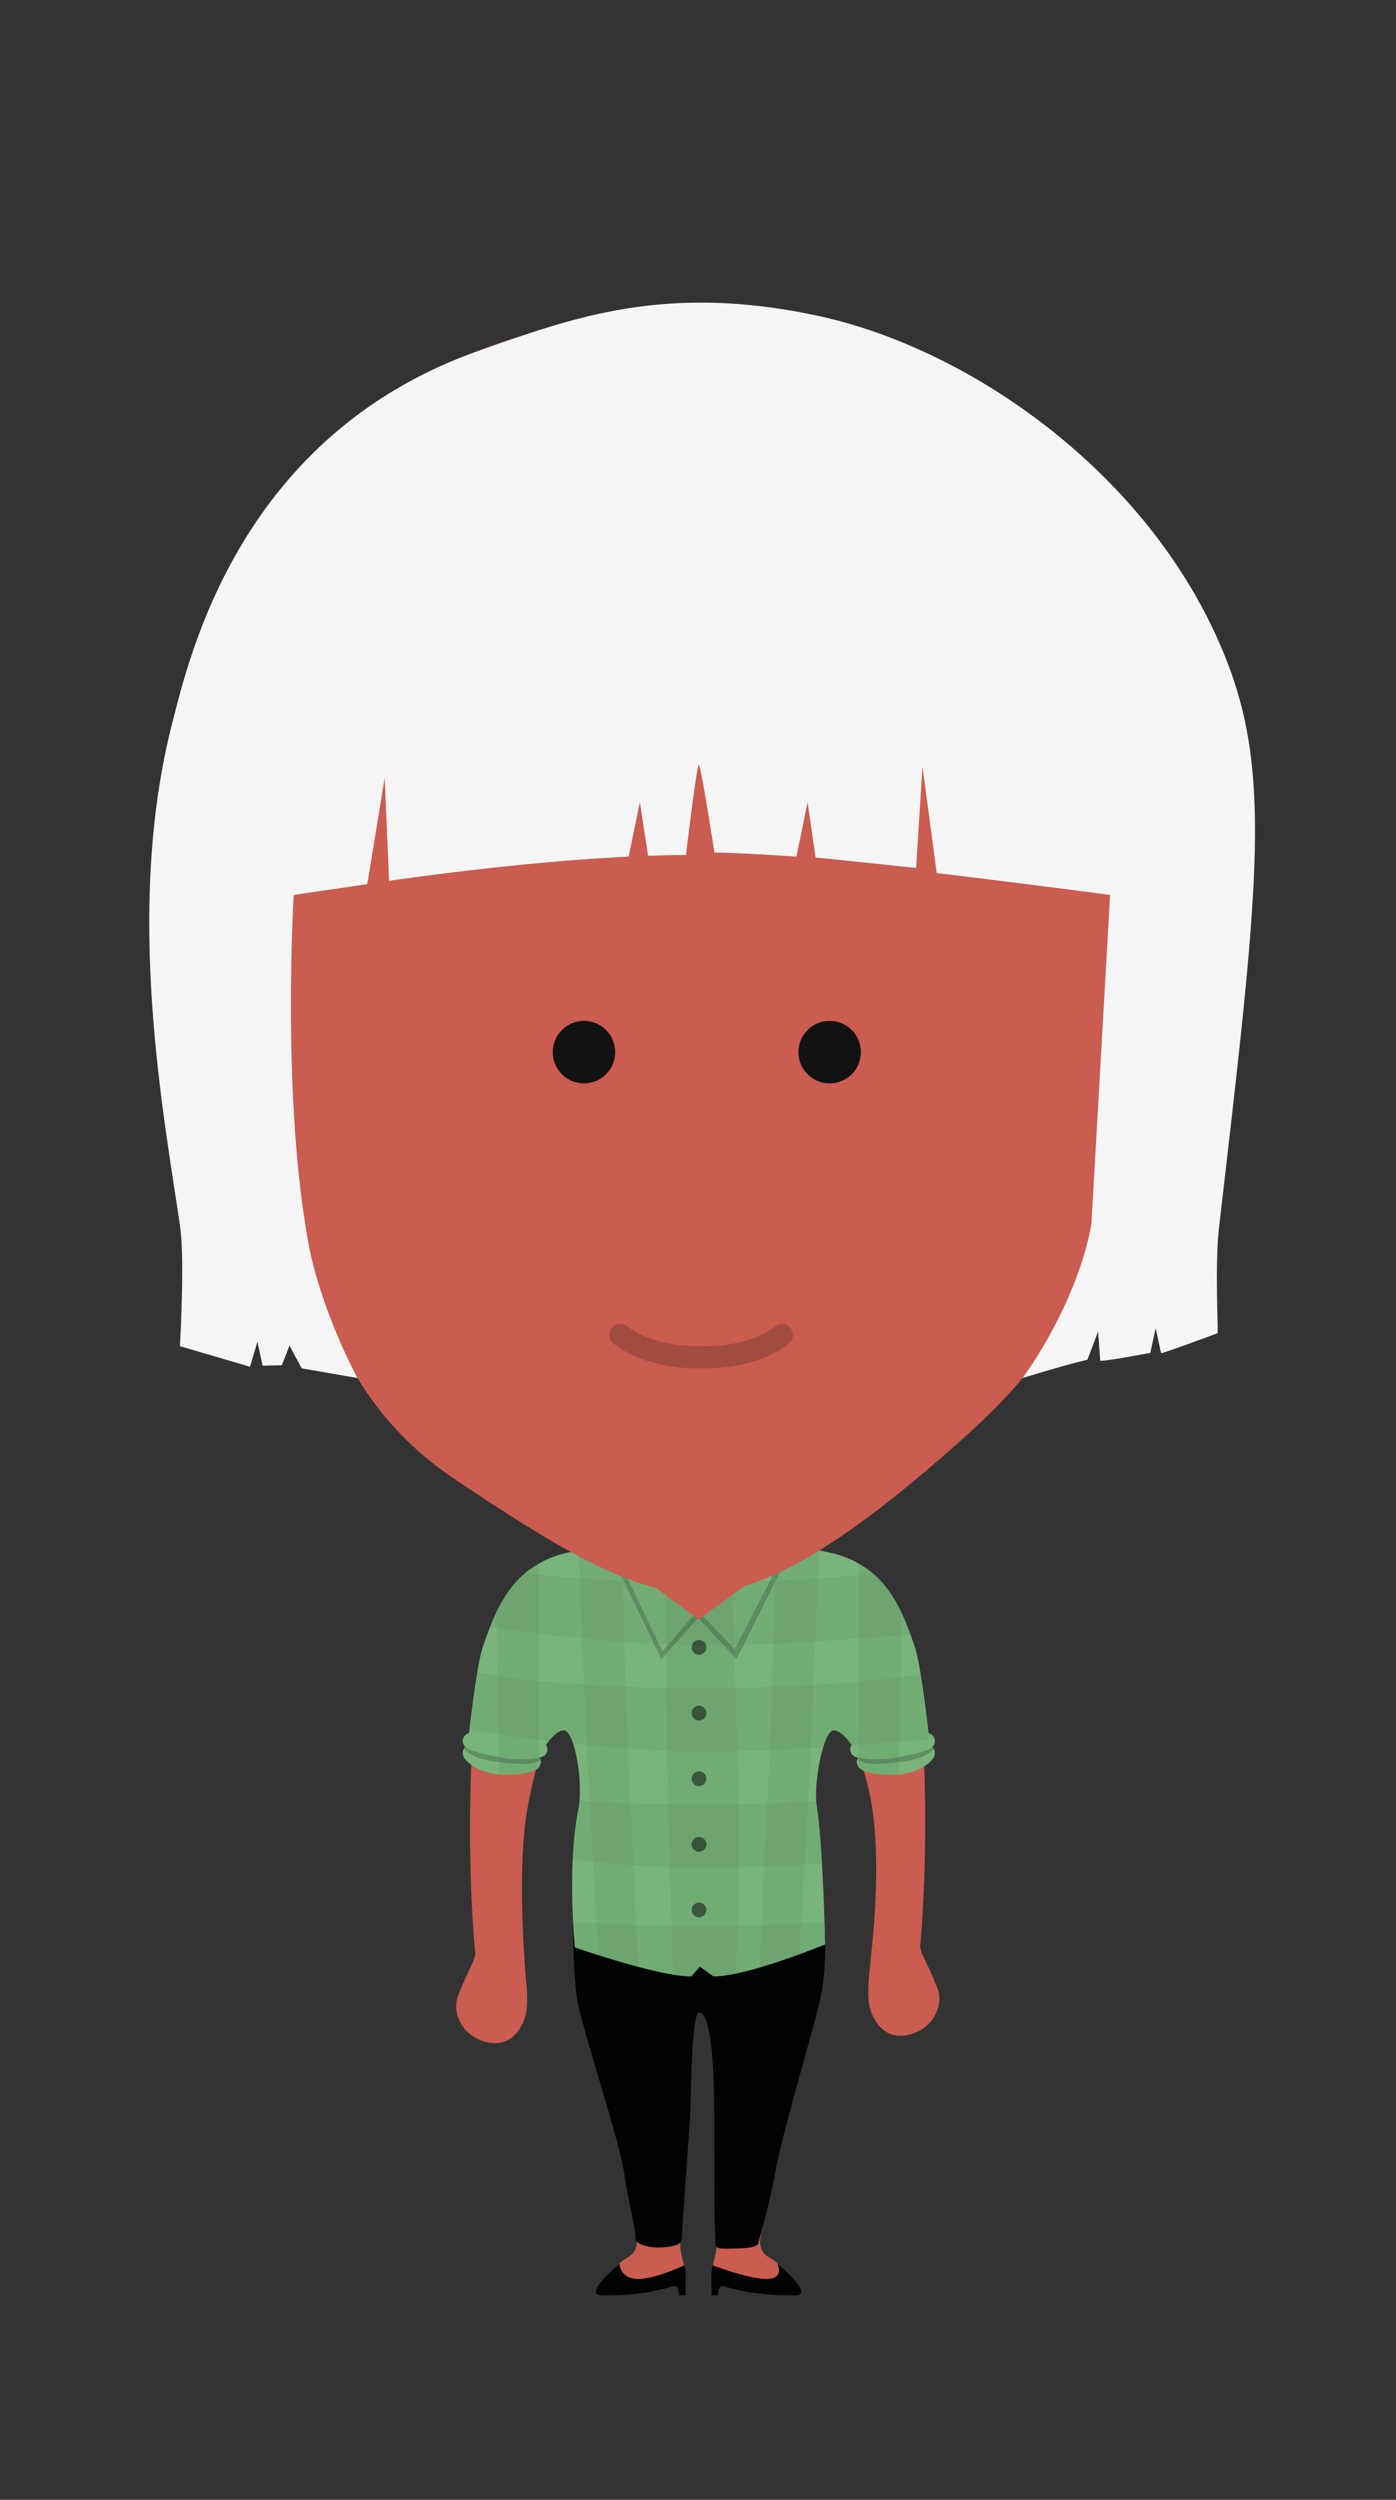<?xml version="1.0" encoding="utf-8"?>
<!-- Generator: Adobe Illustrator 16.0.4, SVG Export Plug-In . SVG Version: 6.00 Build 0)  -->
<!DOCTYPE svg PUBLIC "-//W3C//DTD SVG 1.1//EN" "http://www.w3.org/Graphics/SVG/1.1/DTD/svg11.dtd">
<svg version="1.1" id="Laag_1" xmlns="http://www.w3.org/2000/svg" xmlns:xlink="http://www.w3.org/1999/xlink" x="0px" y="0px"
	 width="190px" height="340px" viewBox="0 0 190 340" enable-background="new 0 0 190 340" xml:space="preserve">
<rect x="0" y="0" width="190" height="340" fill="#333333" stroke="none"/>
<g id="Laag_14_1_">
	<path fill="#CA5C50" d="M127.633,270.546c-0.717-1.917-2.191-4.926-2.191-4.926s-0.077-0.304-0.215-0.836l0,0
		c0,0,1.433-13.681,0.193-32.318c-0.88-13.213-7.574-18.528-8.505-18.981s-21.931-7.424-21.931-7.424
		c-0.016,0-0.043,0.014-0.043,0.014s-22.729,7.652-21.923,7.41c0.806-0.243-7.185,1.352-8.505,19.982s0.191,32.318,0.191,32.318
		c-0.137,0.533-0.215,0.836-0.215,0.836s-1.476,3.009-2.191,4.926c-0.719,1.917,0.289,5.174,3.695,6.139
		c3.453,0.979,5.029-1.754,5.537-3.545c0.506-1.791-0.023-5.703-0.023-5.703c0.061-0.393-1.311-13.883,0.355-22.887
		c1.154-6.234,2.791-10.925,4.287-10.925c2.399,0,3.424,9.22,3.12,14.747c-0.215,3.91-1.573,11.958-0.812,19.635
		c0.761,7.678,5.5,17.051,8.225,35.674c0,0.019-0.006,0.029-0.006,0.047c0.061,0.711-0.205,1.666-1.08,2.209
		c-1.027,0.633-1.713,0.873-1.713,2.578c0,0.74,0.428,1.33,2.084,1.33c1.346,0,4.609,0,5.681,0c1.108,0,1.487-1.137,1.487-2.062
		c0-1.394-0.549-1.777-0.549-3.783c0.365-5.78,1.458-16.36,1.075-20.521c-0.681-7.43,0.346-11.289,1.302-11.289
		c1.754,0,2.894,3.42,2.545,11.25c-0.203,4.572-0.334,14.779,0.03,20.561c0,2.006-0.549,2.391-0.549,3.783
		c0,0.926,0.379,2.062,1.488,2.062c1.069,0,4.334,0,5.68,0c1.656,0,2.084-0.591,2.084-1.33c0-1.705-0.687-1.945-1.712-2.58
		c-0.876-0.541-1.141-1.498-1.081-2.209c0-0.017-0.006-0.027-0.005-0.045c3.089-19.447,7.463-27.998,8.225-35.675
		c0.76-7.677-0.793-15.725-1.009-19.635c-0.304-5.528,0.722-14.747,3.121-14.747c1.646,0,4.088,5.542,4.955,11.489
		c1.351,9.26-0.374,20.929-0.313,21.321c0,0-0.529,3.91-0.022,5.701c0.508,1.793,2.083,4.523,5.537,3.545
		C127.344,275.719,128.35,272.463,127.633,270.546z"/>
	<path opacity="0.05" fill="#CA5C50" enable-background="new    " d="M94.984,206.061c-0.016,0-0.043,0.014-0.043,0.014
		s-11.42,3.846-17.781,5.998c6.244,4.474,12.803,7.182,17.908,7.182c4.906,0,11.064-2.727,16.927-7.495
		C105.193,209.552,94.984,206.061,94.984,206.061z"/>
</g>
<g id="feed_-_2_1_">
	<path fill="#010202" d="M93.115,308.115c0,0,0.223,0.49,0.223,1.554s-0.041,2.519-0.041,2.519h-0.875c0,0,0.057-1.506-0.799-1.24
		c-3.996,1.24-7.613,1.24-9.738,1.24s0.498-2.697,2.436-4.27c0,0,0.039,1.916,2.332,2.041
		C88.943,310.084,93.115,308.115,93.115,308.115z"/>
	<path fill="#010202" d="M97.035,308.115c0,0-0.222,0.49-0.222,1.554s0.04,2.519,0.04,2.519h0.875c0,0-0.057-1.506,0.799-1.24
		c3.996,1.24,7.613,1.24,9.738,1.24s-0.498-2.697-2.437-4.27c0,0,0.962,1.916-1.33,2.041S97.035,308.115,97.035,308.115z"/>
</g>
<g id="bottom_-_1_1_">
	<path fill="#010202" d="M94.939,260.439c-5.764,0.275-16.979-0.994-16.979-0.994s-0.051,9.053,0.669,12.912
		c0.72,3.858,5.751,19.082,6.315,23.146c0.566,4.064,1.609,7.62,1.547,8.809c-0.062,1.188,2.438,1.375,3.125,1.375
		s3.156-0.131,3.156-1.068s1.146-15.79,1.198-17.859c0.054-2.068,0.179-13.025,1.165-13.025c2.074,0,2.053,11.535,2.074,13.097
		c0.021,1.562-0.052,16.079,0.18,18.532c0.062,0.656,1.537,0.449,2.787,0.449s2.984-0.141,3.062-0.766
		c0.072-0.576,1.42-4.824,2.277-9.589c0.988-5.483,5.09-19.083,6.057-23.257c1.369-5.91,0.418-12.535,0.418-12.535
		S103.137,260.047,94.939,260.439z"/>
</g>
<g id="top_-_3_1_">
	<path fill="#78B47B" d="M126.926,237.577c0.195-0.203,0.318-0.478,0.318-0.78c0-0.525-0.367-0.949-0.857-1.074
		c-0.446-3.92-1.203-9.812-1.903-11.807c-1.084-3.083-2.666-7.995-6.666-10.664c-2.063-1.377-4.063-2.25-9.396-2.771l-13.311,9.773
		l-13.307-9.773c-5.332,0.521-7.332,1.396-9.396,2.771c-4,2.669-5.582,7.581-6.666,10.664c-0.701,1.993-1.457,7.887-1.903,11.807
		c-0.489,0.125-0.856,0.549-0.856,1.074c0,0.305,0.122,0.577,0.318,0.78c-0.189,0.231-0.318,0.519-0.318,0.84
		c0,0.399,0.184,0.749,0.461,0.995c0,0.002-0.002,0.01-0.002,0.01s1.578,1.96,5.313,1.96c4.542,0,4.709-1.206,4.709-1.206
		c-0.002-0.005-0.001-0.012-0.003-0.017c0.088-0.161,0.15-0.336,0.15-0.532c0-0.179-0.05-0.342-0.123-0.49
		c0.008-0.037,0.021-0.074,0.031-0.111c0.553-0.073,0.983-0.528,0.983-1.1c0-0.219-0.078-0.41-0.187-0.584
		c0.735-1.121,1.764-2.06,2.483-1.994c1.353,0.123,2.692,6.912,1.886,10.924c-1.527,7.584-0.451,18.594-0.451,18.594
		s11.281,3.949,15.84,3.949l1.191-1.319l1.861,1.319c4.635,0,15.186-4.358,15.186-4.358s-0.318-13.862-1.135-18.708
		c-0.53-3.156,0.893-10.277,2.244-10.398c0.721-0.065,1.748,0.871,2.484,1.993c-0.107,0.173-0.188,0.365-0.188,0.584
		c0,0.57,0.432,1.025,0.983,1.101c0.011,0.035,0.022,0.074,0.032,0.109c-0.074,0.149-0.124,0.312-0.124,0.491
		c0,0.196,0.063,0.371,0.151,0.532c-0.002,0.005-0.002,0.012-0.004,0.017c0,0,0.168,1.206,4.709,1.206
		c3.735,0,5.313-1.96,5.313-1.96s-0.001-0.008-0.001-0.01c0.277-0.246,0.461-0.597,0.461-0.995
		C127.244,238.096,127.115,237.811,126.926,237.577z"/>
	<path opacity="0.05" fill="#020303" enable-background="new    " d="M122.307,241.328c0.207-9.191,0.312-16.624,0.367-22.012
		c-1.066-2.246-2.555-4.527-4.857-6.064c-0.319-0.213-0.639-0.412-0.967-0.602c0.05,5.863,0.117,17.933-0.072,27.576
		c0.092,0.229,0.711,1.154,4.693,1.154C121.77,241.382,122.034,241.352,122.307,241.328z"/>
	<path opacity="0.05" fill="#020303" enable-background="new    " d="M72.408,213.252c-2.303,1.536-3.789,3.814-4.854,6.062
		c0.054,5.388,0.159,12.82,0.367,22.015c0.272,0.022,0.534,0.054,0.834,0.054c4.03,0,4.614-0.947,4.694-1.162
		c-0.189-9.643-0.123-21.709-0.072-27.57C73.048,212.839,72.728,213.039,72.408,213.252z"/>
	<path opacity="0.05" fill="#020303" enable-background="new    " d="M78.791,210.869c0.111,3.799,0.467,14.701,1.3,31.104
		c0.562,11.051,1.054,18.979,1.392,23.963c1.531,0.485,3.443,1.062,5.371,1.572c-0.291-6.462-0.785-17.291-1.229-26.007
		c-0.496-9.813-0.787-22.731-0.904-28.881l-2.918-2.142C80.654,210.592,79.666,210.723,78.791,210.869z"/>
	<path opacity="0.05" fill="#020303" enable-background="new    " d="M108.422,210.479l-2.914,2.142
		c-0.119,6.147-0.408,19.067-0.906,28.882c-0.445,8.762-0.942,19.661-1.231,26.111c1.897-0.555,3.813-1.215,5.384-1.787
		c0.336-4.992,0.826-12.887,1.383-23.854c0.834-16.402,1.188-27.305,1.301-31.104C110.561,210.723,109.572,210.592,108.422,210.479z
		"/>
	<path opacity="0.05" fill="#020303" enable-background="new    " d="M100.434,241.796c-0.248-10.879-0.528-19.334-0.738-24.909
		l-4.584,3.367l-4.59-3.372c0.062,6.767,0.176,16.792,0.359,24.782c0.209,9.133,0.531,20.578,0.715,26.902
		c0.939,0.156,1.789,0.248,2.48,0.248l1.191-1.32l1.861,1.32c0.834,0,1.862-0.144,2.984-0.375
		C100.396,263.857,100.739,255.083,100.434,241.796z"/>
	<path opacity="0.2" fill="#020303" enable-background="new    " d="M122.598,238.939c-3.043,0.625-5.121,0.275-5.892,0.093
		c0.011,0.034,0.022,0.069,0.03,0.104c-0.023,0.049-0.042,0.104-0.061,0.155c1.097,0.97,3.701,0.577,6.041,0.335
		c2.088-0.216,3.953-1.076,4.358-1.795c-0.047-0.088-0.09-0.18-0.151-0.255c0.051-0.054,0.082-0.123,0.123-0.187
		C126.48,237.947,126.377,238.165,122.598,238.939z"/>
	<path opacity="0.2" fill="#020303" enable-background="new    " d="M67.625,238.939c3.043,0.625,5.121,0.275,5.893,0.093
		c-0.01,0.034-0.021,0.069-0.029,0.104c0.023,0.049,0.041,0.104,0.06,0.155c-1.097,0.97-3.7,0.577-6.041,0.335
		c-2.087-0.216-3.952-1.076-4.358-1.795c0.047-0.088,0.09-0.18,0.152-0.255c-0.053-0.054-0.082-0.123-0.123-0.187
		C63.744,237.947,63.848,238.165,67.625,238.939z"/>
	<line fill="none" x1="94.963" y1="220.093" x2="94.963" y2="220.625"/>
	<g opacity="0.05">
		<path fill="#020303" d="M64.953,227.475c-0.412,2.428-0.793,5.452-1.07,7.854c2.172,0.335,6.122,0.914,10.83,1.469
			c0.68-0.861,1.488-1.504,2.088-1.449c0.428,0.039,0.854,0.746,1.211,1.818c5.594,0.594,11.84,1.081,17.297,1.081
			c5.197,0,11.218-0.269,16.74-0.604c0.406-1.317,0.895-2.252,1.375-2.295c0.721-0.064,1.748,0.872,2.483,1.994
			c-0.01,0.016-0.015,0.033-0.024,0.051c4.822-0.334,8.938-0.685,11.309-0.896c-0.11-0.38-0.414-0.674-0.805-0.771
			c-0.271-2.369-0.653-5.455-1.069-7.97c-5.312,0.745-15.711,1.865-30.206,1.865C78.633,229.619,68.756,228.171,64.953,227.475z"/>
		<path fill="#020303" d="M95.111,220.254l-7.051-5.179c-7.042-0.188-12.542-0.642-16.562-1.104
			c-2.407,2.004-3.836,4.83-4.807,7.325c6.551,0.942,18.846,2.501,28.619,2.501c9.473,0,21.683-0.891,28.607-1.469
			c-0.966-2.667-2.395-5.975-5.066-8.26c-4.338,0.43-9.947,0.834-16.69,1.009L95.111,220.254z"/>
		<path fill="#020303" d="M78.869,244.902c-0.041,0.479-0.098,0.94-0.184,1.369c-0.418,2.074-0.64,4.405-0.742,6.697
			c5.611,0.598,11.885,1.088,17.365,1.088c5.144,0,11.094-0.263,16.568-0.596c-0.174-3.029-0.402-5.962-0.697-7.715
			c-0.041-0.242-0.066-0.514-0.086-0.797c-4.562,0.283-9.914,0.479-15.982,0.479C88.709,245.43,83.311,245.21,78.869,244.902z"/>
		<path fill="#020303" d="M77.994,261.368c0.106,2.114,0.242,3.496,0.242,3.496s11.279,3.95,15.838,3.95l1.193-1.32l1.859,1.32
			c4.635,0,15.187-4.359,15.187-4.359s-0.028-1.219-0.089-3.051c-4.801,0.322-10.533,0.554-17.113,0.554
			C88.287,261.958,82.596,261.709,77.994,261.368z"/>
	</g>
	<circle opacity="0.5" fill="#020303" enable-background="new    " cx="95.137" cy="224.074" r="1.005"/>
	<circle opacity="0.5" fill="#020303" enable-background="new    " cx="95.137" cy="232.999" r="1.005"/>
	<circle opacity="0.5" fill="#020303" enable-background="new    " cx="95.137" cy="241.924" r="1.005"/>
	<circle opacity="0.5" fill="#020303" enable-background="new    " cx="95.137" cy="250.849" r="1.005"/>
	<circle opacity="0.5" fill="#020303" enable-background="new    " cx="95.137" cy="259.772" r="1.005"/>
	<g opacity="0.2">
		<polygon fill="#020303" points="94.379,219.716 90.18,224.622 84.441,212.656 83.85,212.873 90.01,225.671 94.928,220.119 		"/>
		<polygon fill="#020303" points="106.629,212.88 106.023,212.656 99.982,224.316 95.705,219.816 95.184,220.2 100.23,225.646 		"/>
	</g>
</g>
<g id="head_1_">
	<path fill="#CA5C50" d="M156.85,127.516c1.392-9.41,4.656-16.848,3.123-35.387c-1.019-12.273-10.938-39.229-44.144-47.311
		c-6.497-2.314-13.487-3.582-20.78-3.582c-7.287,0-14.281,1.268-20.779,3.582C41.063,52.9,31.145,79.855,30.129,92.129
		c-1.541,18.617,1.76,26.039,3.14,35.506c-6.284,1.676-10.532,7.762-9.707,14.4l4.64,13.334c0.902,7.248,4.531,12.396,11.785,11.496
		c0.527-0.066,1.041-0.17,1.547-0.295c2.498,15.995,9.115,27.124,20.478,34.698c12.789,8.523,23.702,15.491,33.04,15.491
		c9.643,0,21.422-8.411,33.041-18.474c10.836-9.381,17.854-16.725,20.45-31.849c0.649,0.187,1.317,0.34,2.009,0.427
		c7.254,0.899,10.885-4.248,11.787-11.496l4.639-13.334C167.82,135.249,163.367,129.027,156.85,127.516z"/>
</g>
<g id="FACE_1_">
	<circle fill="#121212" cx="79.479" cy="143.1" r="4.252"/>
	<circle fill="#121212" cx="112.917" cy="143.1" r="4.252"/>
	<g opacity="0.2">
		<path fill="#020303" d="M95.889,186.107h-0.883c-7.699,0-11.393-3.287-11.545-3.428c-0.611-0.559-0.654-1.508-0.098-2.119
			c0.559-0.611,1.508-0.653,2.119-0.098c0.021,0.02,3.074,2.645,9.521,2.645h0.885c6.445,0,9.496-2.617,9.524-2.645
			c0.61-0.556,1.562-0.515,2.119,0.098s0.515,1.562-0.099,2.119C107.282,182.82,103.59,186.107,95.889,186.107z"/>
	</g>
</g>
<g id="snit_-_5">
	<path fill="#F5F5F5" d="M167.079,90.167c-9.729-25.296-34.849-42.703-55.692-47.199c-20.84-4.496-33.466,0.269-46.086,4.686
		C32.611,59.095,25.746,89.395,23.459,98.278c-6.555,25.451-1.184,53.188,1.055,68.558c0.654,4.496-0.023,16.255-0.023,16.255
		l9.535,2.8l1.014-3.41l0.695,3.266l2.623-0.059l1.041-2.687l1.658,3.106l7.605,1.322c-2.44-4.533-5.336-11.642-6.521-17.5
		c-3.879-19.849-2.165-48.202-2.165-48.202s4.902-0.737,10.015-1.478l2.365-14.45l0.594,13.997c9.25-1.298,20.867-2.707,32.637-3.29
		h-0.023l1.523-7.406l1.119,7.295c1.779-0.063,3.51-0.101,5.158-0.101c0,0,1.396-11.845,1.748-12.28
		c0.35,0.435,2.128,11.947,2.128,11.947c3.056,0,11.153,0.544,11.153,0.544l1.522-7.406l1.089,7.539
		c0.353,0.016,9.355,0.937,13.68,1.418l0.873-13.776l1.933,14.467c12.728,1.517,23.599,2.978,23.599,2.978l-2.546,44.709
		c-1.339,7.796-5.756,15.986-9.364,20.993c0,0,5.56-1.735,8.82-2.487l1.455-3.84l0.287,3.976c1.125,0.055,6.373-1.045,6.812-1.045
		l0.736-3.392l0.736,3.41c0.412-0.007,7.703-2.729,7.703-2.729c0.062-0.598-0.373-9.533,0.17-14.224
		C171.152,121.762,173.137,105.917,167.079,90.167z"/>
	<path fill="#F5F5F5" d="M108.506,115.963l0.063-0.311C108.539,115.744,108.516,115.846,108.506,115.963z"/>
</g>
</svg>
